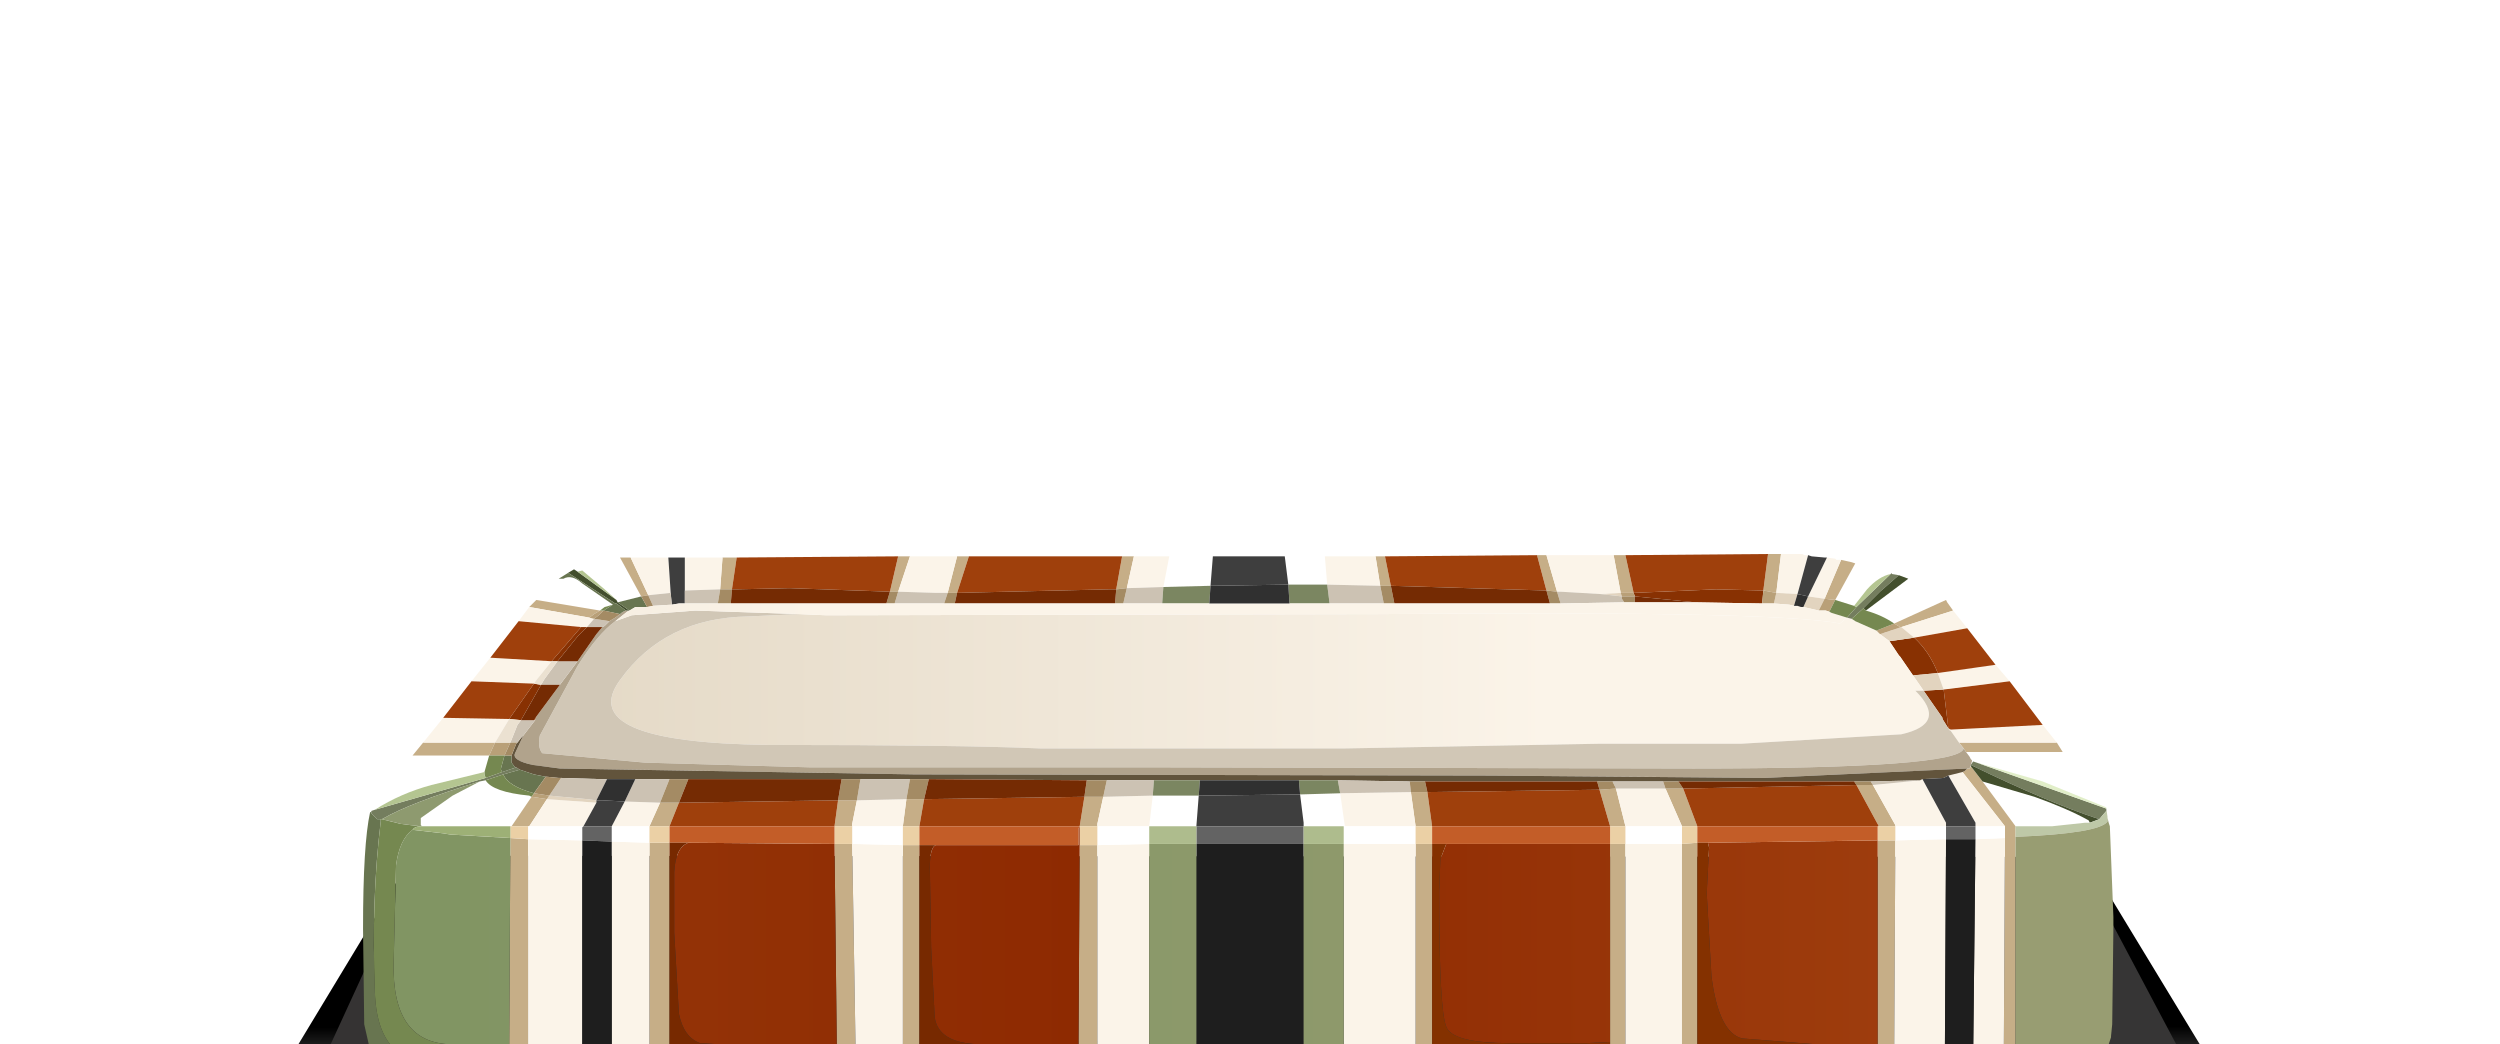 <?xml version="1.0" encoding="UTF-8" standalone="no"?>
<svg xmlns:xlink="http://www.w3.org/1999/xlink" height="44.3px" width="106.05px" xmlns="http://www.w3.org/2000/svg">
  <g transform="matrix(1.0, 0.0, 0.0, 1.0, 0.0, 0.0)">
    <use height="44.3" transform="matrix(1.0, 0.0, 0.0, 1.0, -4.0, 23.5)" width="106.05" xlink:href="#shape0"/>
    <use height="0.0" id="price_tag_pt" transform="matrix(1.0, 0.0, 0.0, 1.0, 53.0, 62.75)" width="0.0" xlink:href="#sprite0"/>
  </g>
  <defs>
    <g id="shape0" transform="matrix(1.0, 0.0, 0.0, 1.0, 4.0, -23.5)">
      <path d="M7.6 56.5 Q9.05 55.85 11.05 55.85 13.05 55.85 14.45 56.5 15.9 57.15 15.9 58.0 15.9 58.9 14.45 59.55 13.05 60.15 11.05 60.15 L7.6 59.55 Q6.15 58.9 6.15 58.0 6.15 57.15 7.6 56.5" fill="url(#gradient0)" fill-rule="evenodd" stroke="none"/>
      <path d="M18.45 58.55 Q12.6 58.95 9.15 58.6 L11.65 57.4 12.75 57.35 13.8 57.45 Q13.95 58.0 18.45 58.55" fill="url(#gradient1)" fill-rule="evenodd" stroke="none"/>
      <path d="M10.5 58.65 L8.35 58.9 5.95 58.55 9.55 57.65 10.85 56.8 10.5 58.65" fill="url(#gradient2)" fill-rule="evenodd" stroke="none"/>
      <path d="M91.2 56.5 Q92.65 55.85 94.65 55.85 96.65 55.85 98.05 56.5 99.5 57.15 99.5 58.0 99.5 58.9 98.05 59.55 96.65 60.15 94.65 60.15 92.6 60.15 91.2 59.55 89.75 58.9 89.75 58.0 89.75 57.15 91.2 56.5" fill="url(#gradient3)" fill-rule="evenodd" stroke="none"/>
      <path d="M102.05 58.6 Q96.2 59.0 92.75 58.65 L95.25 57.45 96.35 57.4 97.4 57.5 Q97.55 58.05 102.05 58.6" fill="url(#gradient4)" fill-rule="evenodd" stroke="none"/>
      <path d="M89.55 58.85 L93.2 57.95 94.45 57.1 98.3 58.85 92.8 59.0 89.55 58.85" fill="url(#gradient5)" fill-rule="evenodd" stroke="none"/>
      <path d="M11.25 57.45 L12.1 57.45 11.25 58.5 11.25 57.55 11.25 57.45" fill="#000000" fill-rule="evenodd" stroke="none"/>
      <path d="M11.25 57.45 L11.25 57.55 Q11.1 58.15 8.1 58.0 L8.1 57.25 11.25 57.45" fill="#1a1a1a" fill-rule="evenodd" stroke="none"/>
      <path d="M11.25 57.55 L11.25 58.5 11.25 58.55 8.1 58.55 8.1 58.0 Q11.1 58.15 11.25 57.55" fill="#303030" fill-rule="evenodd" stroke="none"/>
      <path d="M94.9 58.7 L94.9 57.7 Q95.05 58.3 98.1 58.2 L98.1 58.7 94.9 58.7" fill="#303030" fill-rule="evenodd" stroke="none"/>
      <path d="M94.9 57.7 L94.9 58.7 94.05 57.65 94.9 57.65 94.9 57.7" fill="#000000" fill-rule="evenodd" stroke="none"/>
      <path d="M98.1 58.2 Q95.05 58.3 94.9 57.7 L94.9 57.65 98.05 57.4 98.1 58.2" fill="#1a1a1a" fill-rule="evenodd" stroke="none"/>
      <path d="M92.95 46.6 L87.9 36.3 88.55 36.45 95.5 47.9 96.6 49.6 96.95 50.45 97.7 52.55 96.75 50.4 95.25 48.15 95.15 48.1 Q94.65 47.6 94.0 47.2 L93.85 47.05 92.95 46.6 M97.8 53.0 L97.85 53.0 97.85 53.05 97.95 53.55 98.0 53.7 97.95 53.7 88.7 53.7 56.55 53.7 56.55 53.8 8.0 53.7 8.0 53.55 8.15 53.1 8.15 53.05 8.2 53.0 8.2 52.9 8.7 51.8 9.0 51.15 9.1 51.0 9.15 50.85 9.2 50.7 Q9.85 49.4 10.85 48.4 L12.95 46.85 13.1 46.75 93.15 47.05 93.0 46.8 93.5 47.05 95.15 48.4 Q95.85 49.05 96.35 49.95 L96.7 50.55 96.75 50.6 96.75 50.7 96.85 50.8 96.85 51.0 97.25 51.75 97.8 53.0" fill="url(#gradient6)" fill-rule="evenodd" stroke="none"/>
      <path d="M97.7 52.55 L97.8 52.85 97.8 53.0 97.25 51.75 96.85 51.0 96.85 50.8 96.75 50.7 96.75 50.6 96.7 50.55 96.05 49.4 95.15 48.3 93.6 47.05 93.0 46.75 92.95 46.6 93.85 47.05 94.0 47.2 Q94.65 47.6 95.15 48.1 L95.25 48.15 96.75 50.4 97.7 52.55 M8.2 52.9 L8.3 52.55 9.2 50.45 Q9.85 49.15 10.85 48.15 11.75 47.15 13.05 46.6 L12.95 46.75 Q11.75 47.35 10.85 48.35 9.85 49.3 9.2 50.6 L9.2 50.7 9.15 50.85 9.1 51.0 9.0 51.15 8.7 51.8 8.2 52.9" fill="#000000" fill-rule="evenodd" stroke="none"/>
      <path d="M12.95 46.75 L12.95 46.85 10.85 48.4 Q9.85 49.4 9.2 50.7 L9.2 50.6 Q9.85 49.3 10.85 48.35 11.75 47.35 12.95 46.75 M93.0 46.8 L93.0 46.75 93.6 47.05 95.15 48.3 96.05 49.4 96.7 50.55 96.35 49.95 Q95.85 49.05 95.15 48.4 L93.5 47.05 93.0 46.8" fill="#afafaf" fill-rule="evenodd" stroke="none"/>
      <path d="M97.95 53.7 L98.0 53.85 88.15 53.85 88.7 53.8 88.7 53.7 97.95 53.7 M8.3 52.55 L9.0 50.45 9.4 49.65 Q9.85 48.6 10.45 47.95 L17.4 36.45 18.05 36.35 13.05 46.6 Q11.75 47.15 10.85 48.15 9.85 49.15 9.2 50.45 L8.3 52.55" fill="url(#gradient7)" fill-rule="evenodd" stroke="none"/>
      <path d="M98.15 57.5 L8.1 57.5 8.0 57.3 8.0 53.7 97.95 53.7 98.15 57.5" fill="url(#gradient8)" fill-rule="evenodd" stroke="none"/>
      <path d="M88.1 36.35 L93.8 47.1 93.5 47.05 12.9 46.75 17.7 36.3 88.1 36.35" fill="url(#gradient9)" fill-rule="evenodd" stroke="none"/>
      <path d="M78.85 44.55 L89.7 45.4 78.85 46.25 Q68.0 46.6 52.65 46.6 37.35 46.6 26.55 46.25 L15.7 45.4 26.55 44.55 Q37.35 44.15 52.65 44.15 68.0 44.15 78.85 44.55" fill="url(#gradient10)" fill-rule="evenodd" stroke="none"/>
      <path d="M82.85 25.9 L80.65 26.6 80.6 26.6 80.35 26.45 82.55 25.45 82.6 25.55 82.85 25.9 M87.5 31.9 L83.4 31.9 83.3 31.75 83.1 31.5 87.25 31.5 87.5 31.9 M83.6 32.5 L84.1 33.15 85.5 35.05 85.5 35.5 85.5 44.85 85.15 44.85 85.0 44.85 85.05 35.55 85.05 35.05 83.25 32.75 83.35 32.7 83.45 32.6 83.55 32.6 83.6 32.5 M79.45 33.3 L80.4 35.0 80.4 35.05 79.7 35.05 78.75 33.3 79.45 33.3 M65.6 23.55 L66.05 25.1 65.6 25.05 65.2 23.55 65.6 23.55 M68.75 25.15 L68.45 23.55 68.95 23.55 69.3 25.15 68.75 25.15 M75.0 23.5 L75.55 23.5 75.35 25.15 74.8 25.05 75.0 23.5 M78.1 23.75 L78.55 23.85 78.7 23.9 77.85 25.45 77.4 25.4 78.1 23.75 M47.6 23.6 L48.1 23.6 47.8 24.95 47.35 25.0 47.6 23.6 M58.35 23.6 L58.75 23.6 59.0 24.85 58.55 24.85 58.35 23.6 M40.6 23.6 L41.1 23.6 40.6 25.15 40.2 25.15 40.6 23.6 M59.85 33.6 L60.55 33.6 60.75 35.05 60.05 35.05 59.85 33.6 M46.8 33.8 L46.55 34.95 46.55 35.05 45.8 35.05 46.0 33.8 46.8 33.8 M46.55 35.85 L46.55 44.85 45.75 44.85 45.75 44.4 45.8 35.85 46.55 35.85 M17.5 32.05 L17.95 31.5 21.0 31.5 20.75 32.05 17.5 32.05 M22.45 25.75 L22.75 25.45 25.45 25.9 25.2 26.05 25.0 26.2 22.45 25.75 M26.3 23.65 L26.45 23.65 26.75 23.65 27.5 25.25 27.2 25.3 26.3 23.65 M30.65 23.65 L31.25 23.65 31.05 25.0 30.55 25.0 30.65 23.65 M38.1 23.6 L38.6 23.6 38.1 25.1 37.75 25.1 38.1 23.6 M60.75 44.85 L60.65 44.85 60.05 44.85 60.05 35.8 60.75 35.8 60.75 44.85 M68.3 35.05 L67.85 33.5 68.55 33.45 68.95 35.05 68.3 35.05 M71.35 35.8 L72.0 35.75 72.0 44.95 71.35 44.95 71.35 35.8 M72.0 35.05 L71.35 35.05 70.65 33.45 71.4 33.45 72.0 35.05 M80.4 35.65 L80.35 45.0 79.65 45.0 79.65 44.4 79.65 35.65 80.4 35.65 M68.3 44.9 L68.3 44.2 68.3 35.8 68.7 35.8 68.95 35.8 68.95 44.9 68.3 44.9 M21.7 35.05 L22.55 33.8 23.2 33.9 22.45 35.05 22.4 35.05 21.7 35.05 M35.4 35.8 L36.15 35.8 36.3 44.85 35.5 44.85 35.5 44.6 35.4 35.8 M36.15 35.05 L35.4 35.05 35.55 33.95 36.35 33.95 36.15 34.95 36.15 35.05 M28.8 34.05 L28.4 35.05 27.55 35.05 28.0 34.05 28.8 34.05 M38.45 33.9 L39.2 33.9 39.0 35.05 38.3 35.05 38.45 33.9 M38.3 35.85 L39.0 35.85 39.0 44.85 38.3 44.85 38.3 35.85 M21.65 35.55 L22.4 35.6 22.4 44.5 21.6 44.45 21.65 35.55 M27.55 35.75 L28.4 35.75 28.4 44.7 27.55 44.7 27.55 35.75" fill="#c6ae87" fill-rule="evenodd" stroke="none"/>
      <path d="M83.45 26.65 L81.2 27.05 80.65 26.6 82.85 25.9 83.45 26.65 M82.2 28.55 L84.65 28.2 85.25 28.9 82.45 29.25 82.2 28.55 M82.75 30.95 L86.65 30.75 87.25 31.5 83.1 31.5 82.75 31.0 82.65 30.95 82.75 30.95 M83.6 32.45 L83.6 32.5 83.55 32.6 83.6 32.45 M81.45 33.1 L81.55 33.05 82.55 34.9 82.55 35.05 80.4 35.05 80.4 35.0 79.45 33.3 81.45 33.1 M82.65 32.9 L83.25 32.75 85.05 35.05 83.8 35.05 83.8 34.9 82.65 32.9 M80.4 35.65 L82.4 35.6 82.55 35.6 82.5 45.0 80.35 45.0 80.4 35.65 M83.8 35.6 L85.05 35.55 85.0 44.85 83.7 44.95 83.8 35.6 M65.6 23.55 L68.45 23.55 68.75 25.15 67.9 25.2 66.2 25.1 66.05 25.1 65.6 23.55 M75.55 23.5 L76.45 23.5 76.55 23.55 76.7 23.55 76.25 25.2 75.35 25.15 75.55 23.5 M77.5 23.65 L77.85 23.7 77.9 23.75 78.1 23.75 77.4 25.4 76.7 25.3 77.5 23.65 M48.1 23.6 L49.6 23.6 49.35 24.9 47.8 24.95 48.1 23.6 M56.2 23.6 L58.35 23.6 58.55 24.85 56.3 24.8 56.2 23.6 M48.9 33.75 L48.75 35.05 46.55 35.05 46.55 34.95 46.8 33.8 48.9 33.75 M48.75 35.8 L48.75 44.85 46.55 44.85 46.55 35.85 48.75 35.8 M59.85 33.6 L60.05 35.05 57.05 35.05 56.85 33.65 59.85 33.6 M57.0 35.8 L60.05 35.8 60.05 44.85 57.0 44.85 57.0 35.8 M17.95 31.5 L18.8 30.45 21.6 30.5 21.0 31.5 17.95 31.5 M20.0 28.9 L20.8 27.9 23.4 28.05 22.75 28.85 22.65 29.0 20.0 28.9 M22.0 26.35 L22.45 25.75 25.0 26.2 25.2 26.25 24.9 26.6 24.65 26.6 22.0 26.35 M26.75 23.65 L28.35 23.65 28.45 25.15 27.5 25.25 26.75 23.65 M29.05 23.65 L30.65 23.65 30.55 25.0 29.05 25.05 29.05 23.65 M38.6 23.6 L40.6 23.6 40.2 25.15 39.7 25.15 38.1 25.1 38.6 23.6 M71.35 35.8 L71.35 44.95 68.95 44.9 68.95 35.8 71.35 35.8 M70.65 33.45 L71.35 35.05 68.95 35.05 68.55 33.45 70.65 33.45 M36.35 33.95 L38.45 33.9 38.3 35.05 36.15 35.05 36.15 34.95 36.35 33.95 M36.15 35.8 L38.3 35.85 38.3 44.85 36.3 44.85 36.15 35.8 M23.2 33.9 L25.3 34.05 24.75 35.05 22.45 35.05 23.2 33.9 M22.4 44.5 L22.4 35.6 24.7 35.65 24.7 44.6 22.4 44.5 M25.95 35.05 L26.5 34.0 28.0 34.05 27.55 35.05 25.95 35.05 M25.95 35.7 L27.55 35.75 27.55 44.7 25.95 44.65 25.95 35.7" fill="#fbf4e9" fill-rule="evenodd" stroke="none"/>
      <path d="M81.2 27.05 L83.45 26.65 84.65 28.2 82.2 28.55 Q81.85 27.65 81.2 27.05 M82.45 29.25 L85.25 28.9 86.65 30.75 82.75 30.95 82.65 30.9 82.45 29.25 M68.95 23.55 L75.0 23.5 74.8 25.05 72.8 25.0 69.3 25.15 68.95 23.55 M41.1 23.6 L47.6 23.6 47.35 25.0 47.05 25.0 40.6 25.15 41.1 23.6 M58.75 23.6 L65.2 23.55 65.6 25.05 59.0 24.85 58.75 23.6 M60.75 35.05 L60.55 33.6 67.85 33.5 68.3 35.05 60.75 35.05 M46.0 33.8 L45.8 35.05 39.0 35.05 39.2 33.9 46.0 33.8 M18.8 30.45 L20.0 28.9 22.65 29.0 21.6 30.5 18.8 30.45 M20.8 27.9 L22.0 26.35 24.65 26.6 23.4 28.05 20.8 27.9 M31.25 23.65 L38.1 23.6 37.75 25.1 33.5 24.95 31.25 25.0 31.05 25.0 31.25 23.65 M79.65 35.05 L72.0 35.05 71.4 33.45 78.75 33.3 79.7 35.05 79.65 35.05 M35.55 33.95 L35.4 35.05 28.4 35.05 28.8 34.05 35.55 33.95 M22.65 30.55 L22.75 30.4 22.7 30.55 22.65 30.55" fill="#9f400c" fill-rule="evenodd" stroke="none"/>
      <path d="M81.2 27.05 Q81.85 27.65 82.2 28.55 L81.15 28.65 80.6 27.85 80.55 27.8 80.15 27.2 81.2 27.05 M81.6 29.3 L82.45 29.25 82.65 30.9 82.4 30.5 82.4 30.45 81.6 29.3 M74.75 25.6 L71.9 25.55 69.35 25.3 69.3 25.15 72.8 25.0 74.8 25.05 74.75 25.6 M24.65 26.6 L24.9 26.6 24.5 27.0 23.65 28.05 23.4 28.05 24.65 26.6 M21.6 30.5 L22.65 29.0 22.95 29.05 22.1 30.55 21.6 30.5" fill="#883102" fill-rule="evenodd" stroke="none"/>
      <path d="M80.65 26.6 L81.2 27.05 80.15 27.2 79.75 26.9 80.65 26.6 M81.15 28.65 L82.2 28.55 82.45 29.25 81.6 29.3 81.15 28.65 M67.9 25.2 L68.75 25.15 68.8 25.3 67.9 25.2 M77.15 25.9 L76.5 25.75 76.7 25.3 77.4 25.4 77.15 25.9 M76.4 25.75 L76.1 25.7 75.9 25.65 75.25 25.6 75.35 25.15 76.25 25.2 76.1 25.7 76.25 25.7 76.4 25.75 M23.3 33.75 L24.9 33.9 25.3 33.95 25.3 34.05 23.2 33.9 23.3 33.75" fill="#e2d4bf" fill-rule="evenodd" stroke="none"/>
      <path d="M81.15 28.65 L81.6 29.3 81.25 29.3 Q82.65 30.7 80.65 31.15 L73.85 31.55 67.8 31.55 57.0 31.75 44.15 31.75 Q40.75 31.6 32.6 31.6 24.35 31.5 26.3 28.85 28.2 26.2 31.75 26.15 L33.9 26.05 35.05 26.1 58.5 26.05 Q75.25 25.9 78.05 26.45 L78.35 26.2 78.55 26.25 78.7 26.35 79.6 26.75 79.7 26.85 79.75 26.9 80.15 27.2 80.55 27.8 80.6 27.85 81.15 28.65" fill="url(#gradient11)" fill-rule="evenodd" stroke="none"/>
      <path d="M33.9 26.05 L31.75 26.15 Q28.2 26.2 26.3 28.85 24.35 31.5 32.6 31.6 40.75 31.6 44.15 31.75 L57.0 31.75 67.8 31.55 73.85 31.55 80.65 31.15 Q82.65 30.7 81.25 29.3 L81.6 29.3 82.4 30.45 82.4 30.5 82.65 30.9 82.75 30.95 82.65 30.95 82.75 31.0 83.1 31.5 83.3 31.75 Q83.1 32.6 71.85 32.6 L48.9 32.55 34.35 32.55 27.35 32.35 23.0 31.95 Q22.8 31.7 22.9 31.2 L24.5 28.25 Q25.35 26.9 26.1 26.35 L26.8 26.1 29.5 25.9 33.9 26.05" fill="#d1c7b6" fill-rule="evenodd" stroke="none"/>
      <path d="M83.4 31.9 L83.55 32.1 83.6 32.2 83.65 32.25 83.65 32.3 83.6 32.45 83.55 32.6 83.45 32.6 74.85 33.0 63.25 32.9 38.8 32.85 23.75 32.6 22.6 32.45 Q21.7 32.25 21.85 31.95 L22.2 31.2 22.7 30.55 22.75 30.4 23.75 29.05 24.5 28.05 25.3 26.9 25.55 26.6 25.65 26.55 25.7 26.5 25.85 26.35 26.1 26.2 26.3 26.05 Q26.4 25.95 26.55 25.9 L26.7 25.9 26.6 25.95 26.1 26.35 Q25.35 26.9 24.5 28.25 L22.9 31.2 Q22.8 31.7 23.0 31.95 L27.35 32.35 34.35 32.55 48.9 32.55 71.85 32.6 Q83.1 32.6 83.3 31.75 L83.4 31.9" fill="#b1a38c" fill-rule="evenodd" stroke="none"/>
      <path d="M83.85 32.35 L83.7 32.3 83.6 32.45 83.65 32.3 83.65 32.25 83.6 32.2 83.55 32.1 83.4 31.9 87.5 31.9 89.35 34.25 86.65 33.15 83.85 32.35 M84.1 33.15 L86.3 33.8 Q87.7 34.3 88.6 34.8 L88.65 34.9 88.45 34.9 87.05 35.05 85.5 35.05 84.1 33.15 M78.7 23.9 L80.25 24.3 80.2 24.35 Q79.7 24.45 79.2 25.0 L78.65 25.7 77.85 25.45 78.7 23.9 M80.95 24.55 L82.55 25.45 80.35 26.45 Q79.85 26.1 79.15 25.9 L80.95 24.55 M49.6 23.6 L51.45 23.6 51.35 24.85 49.35 24.9 49.6 23.6 M54.5 23.6 L56.2 23.6 56.3 24.8 55.5 24.8 54.65 24.8 54.5 23.6 M55.15 33.7 L56.85 33.65 57.05 35.05 57.0 35.05 55.3 35.05 55.3 34.9 55.15 33.7 M50.85 33.75 L50.75 35.05 48.75 35.05 48.9 33.75 50.85 33.75 M15.75 34.4 Q15.95 33.8 17.5 32.05 L20.75 32.05 20.55 32.75 18.3 33.3 Q17.0 33.65 15.9 34.35 L15.75 34.4 M22.75 25.45 L22.85 25.35 23.55 24.65 23.7 24.55 23.9 24.55 Q24.25 24.35 24.7 24.75 L26.0 25.65 25.65 25.75 25.45 25.9 22.75 25.45 M24.35 24.15 L25.85 23.7 26.3 23.65 27.2 25.3 26.2 25.55 26.15 25.45 25.65 25.0 24.7 24.2 24.5 24.25 24.35 24.15 M17.9 35.05 L17.85 35.0 17.85 34.7 19.2 33.75 20.35 33.15 20.6 33.1 Q20.9 33.6 22.45 33.75 L22.55 33.8 21.7 35.05 21.65 35.05 18.15 35.05 17.9 35.05" fill="url(#gradient12)" fill-rule="evenodd" stroke="none"/>
      <path d="M78.55 26.25 L78.35 26.2 78.75 25.75 80.2 24.35 80.25 24.3 80.25 24.35 80.55 24.4 79.75 25.1 79.05 25.8 78.55 26.25 M83.6 32.45 L83.7 32.3 83.85 32.35 89.35 34.3 89.35 34.4 89.05 34.75 Q86.9 34.05 83.6 32.45 M21.9 32.55 L22.05 32.65 21.35 32.85 20.6 33.1 20.35 33.15 Q17.4 34.05 16.2 34.75 L16.15 34.75 16.0 34.75 15.75 34.5 15.75 34.45 15.75 34.4 15.9 34.35 20.6 33.0 21.3 32.75 21.9 32.55" fill="#747d5e" fill-rule="evenodd" stroke="none"/>
      <path d="M83.6 32.45 Q86.9 34.05 89.05 34.75 L88.65 34.9 88.6 34.8 Q87.7 34.3 86.3 33.8 L84.1 33.15 83.6 32.5 83.6 32.45 M80.55 24.4 L80.95 24.55 79.15 25.9 79.05 25.8 79.75 25.1 80.55 24.4 M48.75 45.4 L50.75 45.4 50.75 45.6 48.75 45.6 48.75 45.4 M21.6 45.6 L16.65 45.6 Q16.0 45.4 15.7 44.55 16.05 44.85 16.75 45.0 L18.3 45.15 21.6 45.3 21.6 45.6 M24.1 24.3 L24.35 24.15 24.5 24.25 26.15 25.45 26.2 25.55 26.7 25.9 26.55 25.9 26.15 25.6 26.1 25.6 24.1 24.3 M55.3 45.6 L55.3 45.4 57.0 45.4 57.0 45.6 55.3 45.6" fill="#434f2d" fill-rule="evenodd" stroke="none"/>
      <path d="M81.55 33.05 L81.45 33.1 79.35 33.15 79.05 33.15 78.65 33.15 71.2 33.15 70.55 33.15 68.4 33.15 67.75 33.15 60.45 33.15 59.8 33.15 56.75 33.1 55.1 33.1 50.9 33.1 48.95 33.1 46.95 33.1 46.1 33.1 39.4 33.05 38.6 33.05 36.5 33.05 35.7 33.05 29.2 33.05 28.4 33.05 26.95 33.05 25.75 33.05 25.45 33.05 23.8 33.0 23.7 33.0 23.2 32.95 23.15 32.95 22.65 32.85 22.05 32.65 21.9 32.55 21.85 32.55 21.7 32.35 21.7 32.05 21.9 31.55 21.95 31.5 22.1 31.3 22.2 31.2 21.85 31.95 Q21.7 32.25 22.6 32.45 L23.75 32.6 38.8 32.85 63.25 32.9 74.85 33.0 83.45 32.6 83.35 32.7 83.25 32.75 82.65 32.9 82.45 33.0 81.55 33.05" fill="#62543c" fill-rule="evenodd" stroke="none"/>
      <path d="M81.55 33.05 L82.45 33.0 82.65 32.9 83.8 34.9 83.8 35.05 82.55 35.05 82.55 34.9 81.55 33.05 M76.7 23.55 L76.85 23.6 77.4 23.65 77.5 23.65 76.7 25.3 76.25 25.2 76.7 23.55 M51.45 23.6 L54.5 23.6 54.65 24.8 51.35 24.85 51.45 23.6 M29.05 25.6 L28.8 25.6 28.5 25.65 28.45 25.15 28.35 23.65 29.05 23.65 29.05 25.05 29.05 25.6 M55.3 35.05 L50.75 35.05 50.85 33.75 55.15 33.7 55.3 34.9 55.3 35.05 M25.3 34.05 L25.3 33.95 25.55 33.95 26.5 34.0 25.95 35.05 24.75 35.05 25.3 34.05" fill="#3e3e3e" fill-rule="evenodd" stroke="none"/>
      <path d="M80.4 35.05 L82.55 35.05 82.55 35.6 82.4 35.6 80.4 35.65 80.4 35.05 M85.05 35.05 L85.05 35.55 83.8 35.6 83.8 35.05 85.05 35.05 M57.0 35.8 L57.0 35.05 57.05 35.05 60.05 35.05 60.05 35.8 57.0 35.8 M46.55 35.05 L48.75 35.05 48.75 35.8 46.55 35.85 46.55 35.05 M71.35 35.05 L71.35 35.8 68.95 35.8 68.95 35.05 71.35 35.05 M36.15 35.8 L36.15 35.05 38.3 35.05 38.3 35.85 36.15 35.8 M22.45 35.05 L24.75 35.05 24.7 35.1 24.7 35.65 22.4 35.6 22.4 35.05 22.45 35.05 M25.95 35.7 L25.95 35.05 27.55 35.05 27.55 35.75 25.95 35.7" fill="#ffffff" fill-rule="evenodd" stroke="none"/>
      <path d="M82.55 35.6 L82.55 35.05 83.8 35.05 83.8 35.6 82.55 35.6 M50.75 35.8 L50.75 35.05 55.3 35.05 55.3 35.8 50.75 35.8 M24.7 35.65 L24.7 35.1 24.75 35.05 25.95 35.05 25.95 35.7 24.7 35.65" fill="#636363" fill-rule="evenodd" stroke="none"/>
      <path d="M89.05 34.75 L89.35 34.4 89.35 34.3 89.4 34.65 89.4 34.7 89.4 34.85 Q89.05 35.35 85.5 35.5 L85.5 35.05 87.05 35.05 88.45 34.9 88.65 34.9 89.05 34.75" fill="#bec8a7" fill-rule="evenodd" stroke="none"/>
      <path d="M82.55 35.6 L83.8 35.6 83.7 44.95 83.7 45.2 83.7 45.6 82.5 45.6 82.5 45.25 82.5 45.0 82.55 35.6 M50.75 35.8 L55.3 35.8 55.3 44.85 55.3 45.4 55.3 45.6 50.75 45.6 50.75 45.4 50.75 44.85 50.75 35.8 M25.95 45.6 L24.7 45.6 24.7 45.35 24.7 44.6 24.7 35.65 25.95 35.7 25.95 44.65 25.95 45.35 25.95 45.6" fill="#1e1e1e" fill-rule="evenodd" stroke="none"/>
      <path d="M89.35 34.3 L83.85 32.35 86.65 33.15 89.35 34.25 89.35 34.3" fill="#e1eec8" fill-rule="evenodd" stroke="none"/>
      <path d="M85.5 35.5 Q89.05 35.35 89.4 34.85 L89.4 34.7 89.45 34.9 89.5 35.05 89.65 38.9 89.65 39.4 89.6 43.45 89.55 43.95 89.55 44.0 89.45 44.3 85.5 44.85 85.5 35.5 M48.75 35.8 L50.7 35.8 50.75 35.8 50.75 44.85 48.75 44.85 48.75 35.8 M55.3 35.8 L57.0 35.8 57.0 44.85 55.3 44.85 55.3 35.8 M21.6 44.45 L19.3 44.3 Q16.6 44.35 16.7 40.8 L16.8 36.7 Q16.95 35.6 17.5 35.2 L18.8 35.35 19.1 35.4 21.65 35.55 21.6 44.45" fill="url(#gradient13)" fill-rule="evenodd" stroke="none"/>
      <path d="M79.75 26.9 L79.7 26.85 79.6 26.75 80.35 26.45 80.6 26.6 80.65 26.6 79.75 26.9 M85.0 44.85 L85.15 44.85 85.5 44.85 85.5 45.15 85.15 45.15 85.0 45.15 85.0 44.85 M45.75 44.85 L46.55 44.85 46.55 45.4 45.75 45.4 45.75 44.85 M60.05 45.4 L60.05 44.85 60.65 44.85 60.75 44.85 60.75 45.4 60.05 45.4 M77.6 25.95 L77.45 25.9 77.15 25.9 77.4 25.4 77.85 25.45 77.6 25.95 M75.25 25.6 L74.75 25.6 74.8 25.05 75.35 25.15 75.25 25.6 M71.35 44.95 L72.0 44.95 72.0 45.35 71.35 45.35 71.35 44.95 M79.65 45.0 L80.35 45.0 80.35 45.3 79.65 45.3 79.65 45.0 M69.35 25.3 L68.8 25.3 68.75 25.15 69.3 25.15 69.35 25.3 M68.95 44.9 L68.95 45.35 68.3 45.35 68.3 44.9 68.95 44.9 M21.6 45.3 L21.6 44.45 22.4 44.5 22.4 45.3 22.35 45.3 21.6 45.3 M25.6 25.9 L25.4 26.1 25.2 26.25 25.0 26.2 25.2 26.05 25.45 25.9 25.6 25.9 M23.3 33.75 L23.2 33.9 22.55 33.8 22.65 33.65 23.3 33.75 M21.65 31.5 L21.4 32.05 20.75 32.05 21.0 31.5 21.65 31.5 M28.4 44.7 L28.4 45.35 27.55 45.35 27.55 44.7 28.4 44.7 M35.5 45.4 L35.5 44.85 36.3 44.85 36.3 45.4 35.5 45.4 M38.3 45.4 L38.3 44.85 39.0 44.85 39.0 45.4 38.3 45.4" fill="#b9a078" fill-rule="evenodd" stroke="none"/>
      <path d="M82.5 45.0 L82.5 45.25 80.35 45.3 80.35 45.0 82.5 45.0 M83.7 45.2 L83.7 44.95 85.0 44.85 85.0 45.15 83.7 45.2 M46.55 44.85 L48.75 44.85 48.75 45.4 46.55 45.4 46.55 44.85 M60.05 45.4 L59.4 45.4 57.0 45.4 57.0 44.85 60.05 44.85 60.05 45.4 M68.95 44.9 L71.35 44.95 71.35 45.35 68.95 45.35 68.95 44.9 M36.3 44.85 L38.3 44.85 38.3 45.4 36.3 45.4 36.3 44.85 M25.95 44.65 L27.55 44.7 27.55 45.35 25.95 45.35 25.95 44.65 M24.7 45.35 L22.4 45.3 22.4 44.5 24.7 44.6 24.7 45.35" fill="#e8decb" fill-rule="evenodd" stroke="none"/>
      <path d="M82.5 45.25 L82.5 45.6 80.35 45.6 80.35 45.3 82.5 45.25 M83.7 45.6 L83.7 45.2 85.0 45.15 85.0 45.6 83.7 45.6 M46.55 45.4 L48.75 45.4 48.75 45.6 46.55 45.6 46.55 45.4 M38.3 45.6 L36.3 45.6 36.3 45.4 38.3 45.4 38.3 45.6 M27.55 45.6 L25.95 45.6 25.95 45.35 27.55 45.35 27.55 45.6 M24.7 45.6 L22.4 45.6 22.4 45.3 24.7 45.35 24.7 45.6 M57.0 45.4 L59.4 45.4 60.05 45.4 60.05 45.6 57.0 45.6 57.0 45.4 M68.95 45.6 L68.95 45.35 71.35 45.35 71.35 45.6 68.95 45.6" fill="#6a614e" fill-rule="evenodd" stroke="none"/>
      <path d="M85.5 45.6 L85.0 45.6 85.0 45.15 85.15 45.15 85.5 45.15 85.5 45.6 M46.55 45.6 L45.75 45.6 45.75 45.4 46.55 45.4 46.55 45.6 M39.0 45.6 L38.3 45.6 38.3 45.4 39.0 45.4 39.0 45.6 M36.3 45.6 L35.5 45.6 35.5 45.4 36.3 45.4 36.3 45.6 M28.4 45.6 L27.55 45.6 27.55 45.35 28.4 45.35 28.4 45.6 M22.4 45.6 L21.6 45.6 21.6 45.3 22.35 45.3 22.4 45.3 22.4 45.6 M60.05 45.6 L60.05 45.4 60.75 45.4 60.75 45.6 60.05 45.6 M71.35 45.35 L72.0 45.35 72.0 45.6 71.35 45.6 71.35 45.35 M79.65 45.3 L80.35 45.3 80.35 45.6 79.65 45.6 79.65 45.3 M68.95 45.35 L68.95 45.6 68.3 45.6 68.3 45.35 68.95 45.35" fill="#846e49" fill-rule="evenodd" stroke="none"/>
      <path d="M21.7 32.05 L21.7 32.35 21.85 32.55 21.9 32.55 21.3 32.75 21.25 32.65 21.25 32.6 21.4 32.05 21.7 32.05 M22.05 32.65 L22.65 32.85 23.15 32.95 22.65 33.65 Q21.55 33.35 21.35 32.85 L22.05 32.65 M89.15 45.0 L88.4 45.6 85.5 45.6 85.5 45.15 89.15 45.0 M27.45 25.75 L27.3 25.75 26.95 25.75 26.7 25.9 26.2 25.55 27.2 25.3 27.45 25.75 M15.7 44.55 L15.45 43.45 15.4 39.4 Q15.4 35.8 15.7 34.45 L15.75 34.45 15.75 34.5 16.0 34.75 16.15 34.75 16.15 34.85 Q15.75 38.15 15.9 42.0 15.95 44.25 17.25 44.85 L18.3 45.15 16.75 45.0 Q16.05 44.85 15.7 44.55 M23.7 24.55 L24.1 24.3 26.1 25.6 26.15 25.6 26.55 25.9 Q26.4 25.95 26.3 26.05 L25.6 25.9 26.0 25.65 24.7 24.75 Q24.25 24.35 23.9 24.55 L23.7 24.55" fill="#687550" fill-rule="evenodd" stroke="none"/>
      <path d="M89.45 44.3 L89.15 45.0 85.5 45.15 85.5 44.85 89.45 44.3" fill="#878b5d" fill-rule="evenodd" stroke="none"/>
      <path d="M22.2 31.2 L22.1 31.3 21.95 31.5 21.65 31.5 21.95 30.75 22.1 30.55 22.65 30.55 22.7 30.55 22.2 31.2 M23.8 33.0 L25.45 33.05 25.75 33.05 25.3 33.95 24.9 33.9 23.3 33.75 23.8 33.0 M26.95 33.05 L28.4 33.05 28.0 34.05 26.5 34.0 26.95 33.05 M36.5 33.05 L38.6 33.05 38.45 33.9 36.35 33.95 36.5 33.05 M46.95 33.1 L48.95 33.1 48.9 33.75 46.8 33.8 46.95 33.1 M56.75 33.1 L59.8 33.15 59.85 33.6 56.85 33.65 56.75 33.1 M68.4 33.15 L70.55 33.15 70.65 33.45 68.55 33.45 68.4 33.15 M79.35 33.15 L81.45 33.1 79.45 33.3 79.35 33.15 M66.05 25.1 L66.2 25.1 67.9 25.2 68.8 25.3 68.8 25.4 68.9 25.55 66.2 25.6 66.05 25.1 M58.7 25.6 L56.4 25.6 56.3 24.8 58.55 24.85 58.7 25.6 M49.3 25.6 L47.65 25.6 47.8 24.95 49.35 24.9 49.3 25.6 M40.05 25.6 L37.95 25.6 38.1 25.1 39.7 25.15 40.2 25.15 40.05 25.6 M30.45 25.6 L29.05 25.6 29.05 25.05 30.55 25.0 30.45 25.6 M28.5 25.65 L27.7 25.7 27.5 25.25 28.45 25.15 28.5 25.65 M25.2 26.25 L25.85 26.35 25.7 26.5 25.65 26.55 25.55 26.6 24.9 26.6 25.2 26.25 M23.65 28.05 L24.5 28.05 23.75 29.05 22.95 29.05 23.1 28.8 23.65 28.05" fill="#ccc2b3" fill-rule="evenodd" stroke="none"/>
      <path d="M48.95 33.1 L50.9 33.1 50.85 33.75 48.9 33.75 48.95 33.1 M55.1 33.1 L56.75 33.1 56.85 33.65 55.15 33.7 55.1 33.1 M56.4 25.6 L54.7 25.6 54.65 24.8 55.5 24.8 56.3 24.8 56.4 25.6 M51.3 25.6 L49.3 25.6 49.35 24.9 51.35 24.85 51.3 25.6" fill="#7b8661" fill-rule="evenodd" stroke="none"/>
      <path d="M21.95 31.5 L21.9 31.55 21.7 32.05 21.4 32.05 21.65 31.5 21.95 31.5 M23.15 32.95 L23.2 32.95 23.7 33.0 23.8 33.0 23.3 33.75 22.65 33.65 23.15 32.95 M28.4 33.05 L29.2 33.05 28.8 34.05 28.0 34.05 28.4 33.05 M35.7 33.05 L36.5 33.05 36.35 33.95 35.55 33.95 35.7 33.05 M38.6 33.05 L39.4 33.05 39.2 33.9 38.45 33.9 38.6 33.05 M46.1 33.1 L46.95 33.1 46.8 33.8 46.0 33.8 46.1 33.1 M59.8 33.15 L60.45 33.15 60.55 33.6 59.85 33.6 59.8 33.15 M67.75 33.15 L68.4 33.15 68.55 33.45 67.85 33.5 67.75 33.15 M70.55 33.15 L71.2 33.15 71.4 33.45 70.65 33.45 70.55 33.15 M78.65 33.15 L79.05 33.15 79.35 33.15 79.45 33.3 78.75 33.3 78.65 33.15 M65.6 25.05 L66.05 25.1 66.2 25.6 65.75 25.6 65.6 25.05 M68.9 25.55 L68.8 25.4 68.8 25.3 69.35 25.3 69.35 25.55 68.9 25.55 M47.65 25.6 L47.3 25.6 47.35 25.0 47.8 24.95 47.65 25.6 M40.5 25.6 L40.05 25.6 40.2 25.15 40.6 25.15 40.5 25.6 M37.95 25.6 L37.6 25.6 37.75 25.1 38.1 25.1 37.95 25.6 M31.0 25.6 L30.45 25.6 30.55 25.0 31.05 25.0 31.0 25.6 M27.7 25.7 L27.45 25.75 27.2 25.3 27.5 25.25 27.7 25.7 M58.55 24.85 L59.0 24.85 59.15 25.6 58.7 25.6 58.55 24.85 M25.6 25.9 L26.3 26.05 26.1 26.2 25.85 26.35 25.2 26.25 25.4 26.1 25.6 25.9" fill="#a48b64" fill-rule="evenodd" stroke="none"/>
      <path d="M29.2 33.05 L35.7 33.05 35.55 33.95 28.8 34.05 29.2 33.05 M39.4 33.05 L46.1 33.1 46.0 33.8 39.2 33.9 39.4 33.05 M60.45 33.15 L67.75 33.15 67.85 33.5 60.55 33.6 60.45 33.15 M71.2 33.15 L78.65 33.15 78.75 33.3 71.4 33.45 71.2 33.15 M40.6 25.15 L47.05 25.0 47.35 25.0 47.3 25.6 40.5 25.6 40.6 25.15 M37.6 25.6 L31.0 25.6 31.05 25.0 31.25 25.0 33.5 24.95 37.75 25.1 37.6 25.6 M59.15 25.6 L59.0 24.85 65.6 25.05 65.75 25.6 59.15 25.6 M71.9 25.55 L71.5 25.55 69.35 25.55 69.35 25.3 71.9 25.55 M23.65 28.05 L24.5 27.0 24.9 26.6 25.55 26.6 25.3 26.9 24.5 28.05 23.65 28.05 M22.1 30.55 L22.95 29.05 23.75 29.05 22.75 30.4 22.65 30.55 22.1 30.55" fill="#752b03" fill-rule="evenodd" stroke="none"/>
      <path d="M78.35 26.2 L78.05 26.45 Q75.25 25.9 58.5 26.05 L35.05 26.1 33.9 26.05 29.5 25.9 26.8 26.1 26.1 26.35 26.6 25.95 26.7 25.9 26.95 25.75 27.3 25.75 27.45 25.75 27.7 25.7 28.5 25.65 28.8 25.6 29.05 25.6 30.45 25.6 31.0 25.6 37.6 25.6 37.95 25.6 40.05 25.6 40.5 25.6 47.3 25.6 47.65 25.6 49.3 25.6 51.3 25.6 54.7 25.6 56.4 25.6 58.7 25.6 59.15 25.6 65.75 25.6 66.2 25.6 68.9 25.55 69.35 25.55 71.5 25.55 71.9 25.55 74.75 25.6 75.25 25.6 75.9 25.65 76.1 25.7 76.4 25.75 76.5 25.75 77.15 25.9 77.45 25.9 77.6 25.95 77.7 26.0 78.35 26.2" fill="url(#gradient14)" fill-rule="evenodd" stroke="none"/>
      <path d="M25.75 33.05 L26.95 33.05 26.5 34.0 25.55 33.95 25.3 33.95 25.75 33.05 M50.9 33.1 L55.1 33.1 55.15 33.7 50.85 33.75 50.9 33.1 M54.7 25.6 L51.3 25.6 51.35 24.85 54.65 24.8 54.7 25.6 M76.5 25.75 L76.4 25.75 76.25 25.7 76.1 25.7 76.25 25.2 76.7 25.3 76.5 25.75" fill="#303030" fill-rule="evenodd" stroke="none"/>
      <path d="M50.75 35.05 L50.75 35.8 50.7 35.8 48.75 35.8 48.75 35.05 50.75 35.05 M55.3 35.8 L55.3 35.05 57.0 35.05 57.0 35.8 55.3 35.8" fill="#aebc8d" fill-rule="evenodd" stroke="none"/>
      <path d="M60.05 35.05 L60.75 35.05 60.75 35.8 60.05 35.8 60.05 35.05 M45.8 35.05 L46.55 35.05 46.55 35.85 45.8 35.85 45.8 35.05 M39.0 35.05 L39.0 35.85 38.3 35.85 38.3 35.05 39.0 35.05 M72.0 35.75 L71.35 35.8 71.35 35.05 72.0 35.05 72.0 35.75 M79.65 35.65 L79.65 35.05 79.7 35.05 80.4 35.05 80.4 35.65 79.65 35.65 M68.95 35.05 L68.95 35.8 68.7 35.8 68.3 35.8 68.3 35.05 68.95 35.05 M21.65 35.05 L21.7 35.05 22.4 35.05 22.4 35.6 21.65 35.55 21.65 35.05 M35.4 35.8 L35.4 35.05 36.15 35.05 36.15 35.8 35.4 35.8 M27.55 35.75 L27.55 35.05 28.4 35.05 28.4 35.75 27.55 35.75" fill="#ebd0a5" fill-rule="evenodd" stroke="none"/>
      <path d="M45.8 35.85 L45.75 44.4 44.15 44.45 41.55 44.3 Q39.8 44.25 39.65 43.15 L39.5 40.2 39.45 37.15 Q39.4 35.95 39.7 35.85 L45.75 35.85 45.75 35.15 45.8 35.05 45.8 35.85 M72.45 35.75 L79.65 35.65 79.65 44.4 78.95 44.45 73.9 44.05 Q72.9 43.8 72.6 41.4 L72.4 37.9 72.5 35.95 72.45 35.75 M68.3 44.2 L67.3 44.25 64.05 44.25 Q61.6 44.25 61.35 43.55 61.05 42.85 61.05 37.85 L61.1 36.45 61.35 35.8 68.3 35.8 68.3 44.2 M29.2 35.75 L29.3 35.75 35.4 35.8 35.5 44.6 29.7 44.25 Q29.0 44.0 28.8 43.0 L28.6 39.55 28.6 37.0 Q28.65 35.95 29.2 35.75" fill="url(#gradient15)" fill-rule="evenodd" stroke="none"/>
      <path d="M45.8 35.05 L45.75 35.15 45.75 35.85 39.7 35.85 39.0 35.85 39.0 35.05 45.8 35.05 M60.75 35.8 L60.75 35.05 68.3 35.05 68.3 35.8 61.35 35.8 60.75 35.8 M72.0 35.75 L72.0 35.05 79.65 35.05 79.65 35.65 72.45 35.75 72.0 35.75 M35.4 35.05 L35.4 35.8 29.3 35.75 29.2 35.75 28.4 35.75 28.4 35.05 35.4 35.05" fill="#c35d28" fill-rule="evenodd" stroke="none"/>
      <path d="M45.75 44.4 L45.75 44.85 39.0 44.85 39.0 35.85 39.7 35.85 Q39.4 35.95 39.45 37.15 L39.5 40.2 39.65 43.15 Q39.8 44.25 41.55 44.3 L44.15 44.45 45.75 44.4 M29.2 35.75 Q28.65 35.95 28.6 37.0 L28.6 39.55 28.8 43.0 Q29.0 44.0 29.7 44.25 L35.5 44.6 35.5 44.85 28.4 44.7 28.4 35.75 29.2 35.75" fill="#772900" fill-rule="evenodd" stroke="none"/>
      <path d="M48.75 44.85 L50.75 44.85 50.75 45.4 48.75 45.4 48.75 44.85 M55.3 44.85 L57.0 44.85 57.0 45.4 55.3 45.4 55.3 44.85" fill="#717a52" fill-rule="evenodd" stroke="none"/>
      <path d="M45.75 45.6 L39.0 45.6 39.0 45.4 45.75 45.4 45.75 45.6 M35.5 45.6 L28.4 45.6 28.4 45.35 35.5 45.4 35.5 45.6" fill="#3a1400" fill-rule="evenodd" stroke="none"/>
      <path d="M45.75 44.85 L45.75 45.4 39.0 45.4 39.0 44.85 45.75 44.85 M28.4 44.7 L35.5 44.85 35.5 45.4 28.4 45.35 28.4 44.7" fill="#5e2000" fill-rule="evenodd" stroke="none"/>
      <path d="M79.6 26.75 L78.7 26.35 78.55 26.25 79.05 25.8 79.15 25.9 Q79.85 26.1 80.35 26.45 L79.6 26.75 M78.75 25.75 L78.35 26.2 77.7 26.0 77.6 25.95 77.85 25.45 78.65 25.7 78.75 25.75 M26.0 25.65 L25.6 25.9 25.45 25.9 25.65 25.75 26.0 25.65 M16.2 34.75 L17.0 34.95 17.4 35.0 17.85 35.05 Q17.6 35.05 17.5 35.2 16.95 35.6 16.8 36.7 L16.7 40.8 Q16.6 44.35 19.3 44.3 L21.6 44.45 21.6 45.3 18.3 45.15 17.25 44.85 Q15.95 44.25 15.9 42.0 15.75 38.15 16.15 34.85 L16.15 34.75 16.2 34.75 M22.55 33.8 L22.45 33.75 Q20.9 33.6 20.6 33.1 L21.35 32.85 Q21.55 33.35 22.65 33.65 L22.55 33.8 M20.55 32.75 L20.75 32.05 21.4 32.05 21.25 32.6 21.25 32.65 21.3 32.75 20.6 33.0 20.55 32.85 20.55 32.75" fill="#758850" fill-rule="evenodd" stroke="none"/>
      <path d="M78.65 25.7 L79.2 25.0 Q79.7 24.45 80.2 24.35 L78.75 25.75 78.65 25.7 M24.5 24.25 L24.7 24.2 25.65 25.0 26.15 25.45 24.5 24.25 M15.9 34.35 Q17.0 33.65 18.3 33.3 L20.55 32.75 20.55 32.85 20.6 33.0 15.9 34.35" fill="#b4c591" fill-rule="evenodd" stroke="none"/>
      <path d="M72.0 44.95 L72.0 35.75 72.45 35.75 72.5 35.95 72.4 37.9 72.6 41.4 Q72.9 43.8 73.9 44.05 L78.95 44.45 79.65 44.4 79.65 45.0 76.95 45.0 72.0 44.95 M61.35 35.8 L61.1 36.45 61.05 37.85 Q61.05 42.85 61.35 43.55 61.6 44.25 64.05 44.25 L67.3 44.25 68.3 44.2 68.3 44.9 60.75 44.85 60.75 35.8 61.35 35.8" fill="#843100" fill-rule="evenodd" stroke="none"/>
      <path d="M60.75 44.85 L68.3 44.9 68.3 45.35 60.75 45.4 60.75 44.85 M72.0 45.35 L72.0 44.95 76.95 45.0 79.65 45.0 79.65 45.3 72.0 45.35" fill="#5c2000" fill-rule="evenodd" stroke="none"/>
      <path d="M60.75 45.6 L60.75 45.4 68.3 45.35 68.3 45.6 60.75 45.6 M72.0 45.6 L72.0 45.35 79.65 45.3 79.65 45.6 72.0 45.6" fill="#371300" fill-rule="evenodd" stroke="none"/>
      <path d="M17.85 35.05 L17.4 35.0 17.0 34.95 16.2 34.75 Q17.4 34.05 20.35 33.15 L19.2 33.75 17.85 34.7 17.85 35.0 17.9 35.05 17.85 35.05" fill="#8e9a6f" fill-rule="evenodd" stroke="none"/>
      <path d="M17.85 35.05 L17.9 35.05 18.15 35.05 21.65 35.05 21.65 35.55 19.1 35.4 18.8 35.35 17.5 35.2 Q17.6 35.05 17.85 35.05" fill="#9db076" fill-rule="evenodd" stroke="none"/>
      <path d="M21.6 30.5 L22.1 30.55 21.95 30.75 21.65 31.5 21.0 31.5 21.6 30.5 M22.95 29.05 L22.65 29.0 22.75 28.85 23.4 28.05 23.65 28.05 23.1 28.8 22.95 29.05" fill="#ebe1d1" fill-rule="evenodd" stroke="none"/>
      <path d="M97.15 56.0 Q97.15 60.85 82.3 64.4 67.5 67.8 46.55 67.8 25.6 67.8 10.75 64.4 -4.0 60.85 -4.0 56.0 -4.0 51.1 10.75 47.65 25.6 44.15 46.55 44.15 67.5 44.15 82.3 47.65 97.15 51.1 97.15 56.0" fill="url(#gradient16)" fill-rule="evenodd" stroke="none"/>
    </g>
    <radialGradient cx="0" cy="0" gradientTransform="matrix(0.006, 0.0, 0.0, -0.003, 11.05, 58.0)" gradientUnits="userSpaceOnUse" id="gradient0" r="819.2" spreadMethod="pad">
      <stop offset="0.086" stop-color="#000000" stop-opacity="0.569"/>
      <stop offset="0.71" stop-color="#000000" stop-opacity="0.0"/>
    </radialGradient>
    <radialGradient cx="0" cy="0" gradientTransform="matrix(0.001, 0.0, 0.0, -0.001, 12.75, 58.15)" gradientUnits="userSpaceOnUse" id="gradient1" r="819.2" spreadMethod="pad">
      <stop offset="0.161" stop-color="#000000" stop-opacity="0.271"/>
      <stop offset="0.412" stop-color="#000000" stop-opacity="0.271"/>
    </radialGradient>
    <radialGradient cx="0" cy="0" gradientTransform="matrix(0.001, 0.0, 0.0, -0.002, 9.45, 57.9)" gradientUnits="userSpaceOnUse" id="gradient2" r="819.2" spreadMethod="pad">
      <stop offset="0.161" stop-color="#000000" stop-opacity="0.271"/>
      <stop offset="0.412" stop-color="#000000" stop-opacity="0.271"/>
    </radialGradient>
    <radialGradient cx="0" cy="0" gradientTransform="matrix(0.006, 0.0, 0.0, -0.003, 94.65, 58.0)" gradientUnits="userSpaceOnUse" id="gradient3" r="819.2" spreadMethod="pad">
      <stop offset="0.086" stop-color="#000000" stop-opacity="0.569"/>
      <stop offset="0.71" stop-color="#000000" stop-opacity="0.0"/>
    </radialGradient>
    <radialGradient cx="0" cy="0" gradientTransform="matrix(0.001, 0.0, 0.0, -0.001, 96.35, 58.2)" gradientUnits="userSpaceOnUse" id="gradient4" r="819.2" spreadMethod="pad">
      <stop offset="0.161" stop-color="#000000" stop-opacity="0.271"/>
      <stop offset="0.412" stop-color="#000000" stop-opacity="0.271"/>
    </radialGradient>
    <radialGradient cx="0" cy="0" gradientTransform="matrix(0.001, 0.0, 0.0, -0.002, 93.1, 58.2)" gradientUnits="userSpaceOnUse" id="gradient5" r="819.2" spreadMethod="pad">
      <stop offset="0.161" stop-color="#000000" stop-opacity="0.271"/>
      <stop offset="0.412" stop-color="#000000" stop-opacity="0.271"/>
    </radialGradient>
    <linearGradient gradientTransform="matrix(0.0, 0.006, 0.003, 0.0, 53.45, 48.45)" gradientUnits="userSpaceOnUse" id="gradient6" spreadMethod="pad" x1="-819.2" x2="819.2">
      <stop offset="0.0" stop-color="#000000"/>
      <stop offset="0.455" stop-color="#b3b3b3"/>
      <stop offset="0.686" stop-color="#3b3a3a"/>
      <stop offset="0.945" stop-color="#121212"/>
    </linearGradient>
    <linearGradient gradientTransform="matrix(0.0, 0.006, -0.003, 0.0, 52.55, 48.5)" gradientUnits="userSpaceOnUse" id="gradient7" spreadMethod="pad" x1="-819.2" x2="819.2">
      <stop offset="0.0" stop-color="#000000"/>
      <stop offset="0.455" stop-color="#b3b3b3"/>
      <stop offset="0.686" stop-color="#3b3a3a"/>
      <stop offset="0.945" stop-color="#121212"/>
    </linearGradient>
    <linearGradient gradientTransform="matrix(-0.096, 0.004, -0.002, -0.085, 117.85, 58.15)" gradientUnits="userSpaceOnUse" id="gradient8" spreadMethod="pad" x1="-819.2" x2="819.2">
      <stop offset="0.0" stop-color="#000000"/>
      <stop offset="0.455" stop-color="#b3b3b3"/>
      <stop offset="0.686" stop-color="#3b3a3a"/>
      <stop offset="0.945" stop-color="#121212"/>
    </linearGradient>
    <linearGradient gradientTransform="matrix(-0.096, 0.003, -0.002, -0.069, 104.0, 57.8)" gradientUnits="userSpaceOnUse" id="gradient9" spreadMethod="pad" x1="-819.2" x2="819.2">
      <stop offset="0.0" stop-color="#373737"/>
      <stop offset="1.0" stop-color="#353333"/>
    </linearGradient>
    <radialGradient cx="0" cy="0" gradientTransform="matrix(0.046, 0.0, 0.0, 0.023, 52.65, 45.4)" gradientUnits="userSpaceOnUse" id="gradient10" r="819.2" spreadMethod="pad">
      <stop offset="0.086" stop-color="#000000" stop-opacity="0.278"/>
      <stop offset="1.0" stop-color="#000000" stop-opacity="0.0"/>
    </radialGradient>
    <linearGradient gradientTransform="matrix(-0.032, -5.0E-4, 0.0, -0.004, 39.5, 28.35)" gradientUnits="userSpaceOnUse" id="gradient11" spreadMethod="pad" x1="-819.2" x2="819.2">
      <stop offset="0.0" stop-color="#fbf4e9"/>
      <stop offset="1.0" stop-color="#ded2bd"/>
    </linearGradient>
    <linearGradient gradientTransform="matrix(0.0, 0.0, 0.0, 0.0, -269.0, -183.1)" gradientUnits="userSpaceOnUse" id="gradient12" spreadMethod="pad" x1="-819.2" x2="819.2">
      <stop offset="0.004" stop-color="#989d72"/>
      <stop offset="1.0" stop-color="#9dad84"/>
    </linearGradient>
    <linearGradient gradientTransform="matrix(-0.042, 2.0E-4, 0.0, -0.006, 52.85, 39.6)" gradientUnits="userSpaceOnUse" id="gradient13" spreadMethod="pad" x1="-819.2" x2="819.2">
      <stop offset="0.004" stop-color="#989d72"/>
      <stop offset="1.0" stop-color="#819563"/>
    </linearGradient>
    <linearGradient gradientTransform="matrix(-0.032, -5.0E-4, 0.0, -0.001, 8.4, 24.3)" gradientUnits="userSpaceOnUse" id="gradient14" spreadMethod="pad" x1="-819.2" x2="819.2">
      <stop offset="0.0" stop-color="#fbf4e9"/>
      <stop offset="1.0" stop-color="#ded2bd"/>
    </linearGradient>
    <linearGradient gradientTransform="matrix(0.064, 0.0, 0.0, 0.006, 47.4, 39.8)" gradientUnits="userSpaceOnUse" id="gradient15" spreadMethod="pad" x1="-819.2" x2="819.2">
      <stop offset="0.0" stop-color="#9d4311"/>
      <stop offset="0.522" stop-color="#8d2800"/>
      <stop offset="1.0" stop-color="#a94a16"/>
    </linearGradient>
    <radialGradient cx="0" cy="0" gradientTransform="matrix(0.056, 0.0, 0.0, -0.013, 46.55, 56.0)" gradientUnits="userSpaceOnUse" id="gradient16" r="819.2" spreadMethod="pad">
      <stop offset="0.0" stop-color="#000000" stop-opacity="0.22"/>
      <stop offset="1.0" stop-color="#000000" stop-opacity="0.0"/>
    </radialGradient>
  </defs>
</svg>
